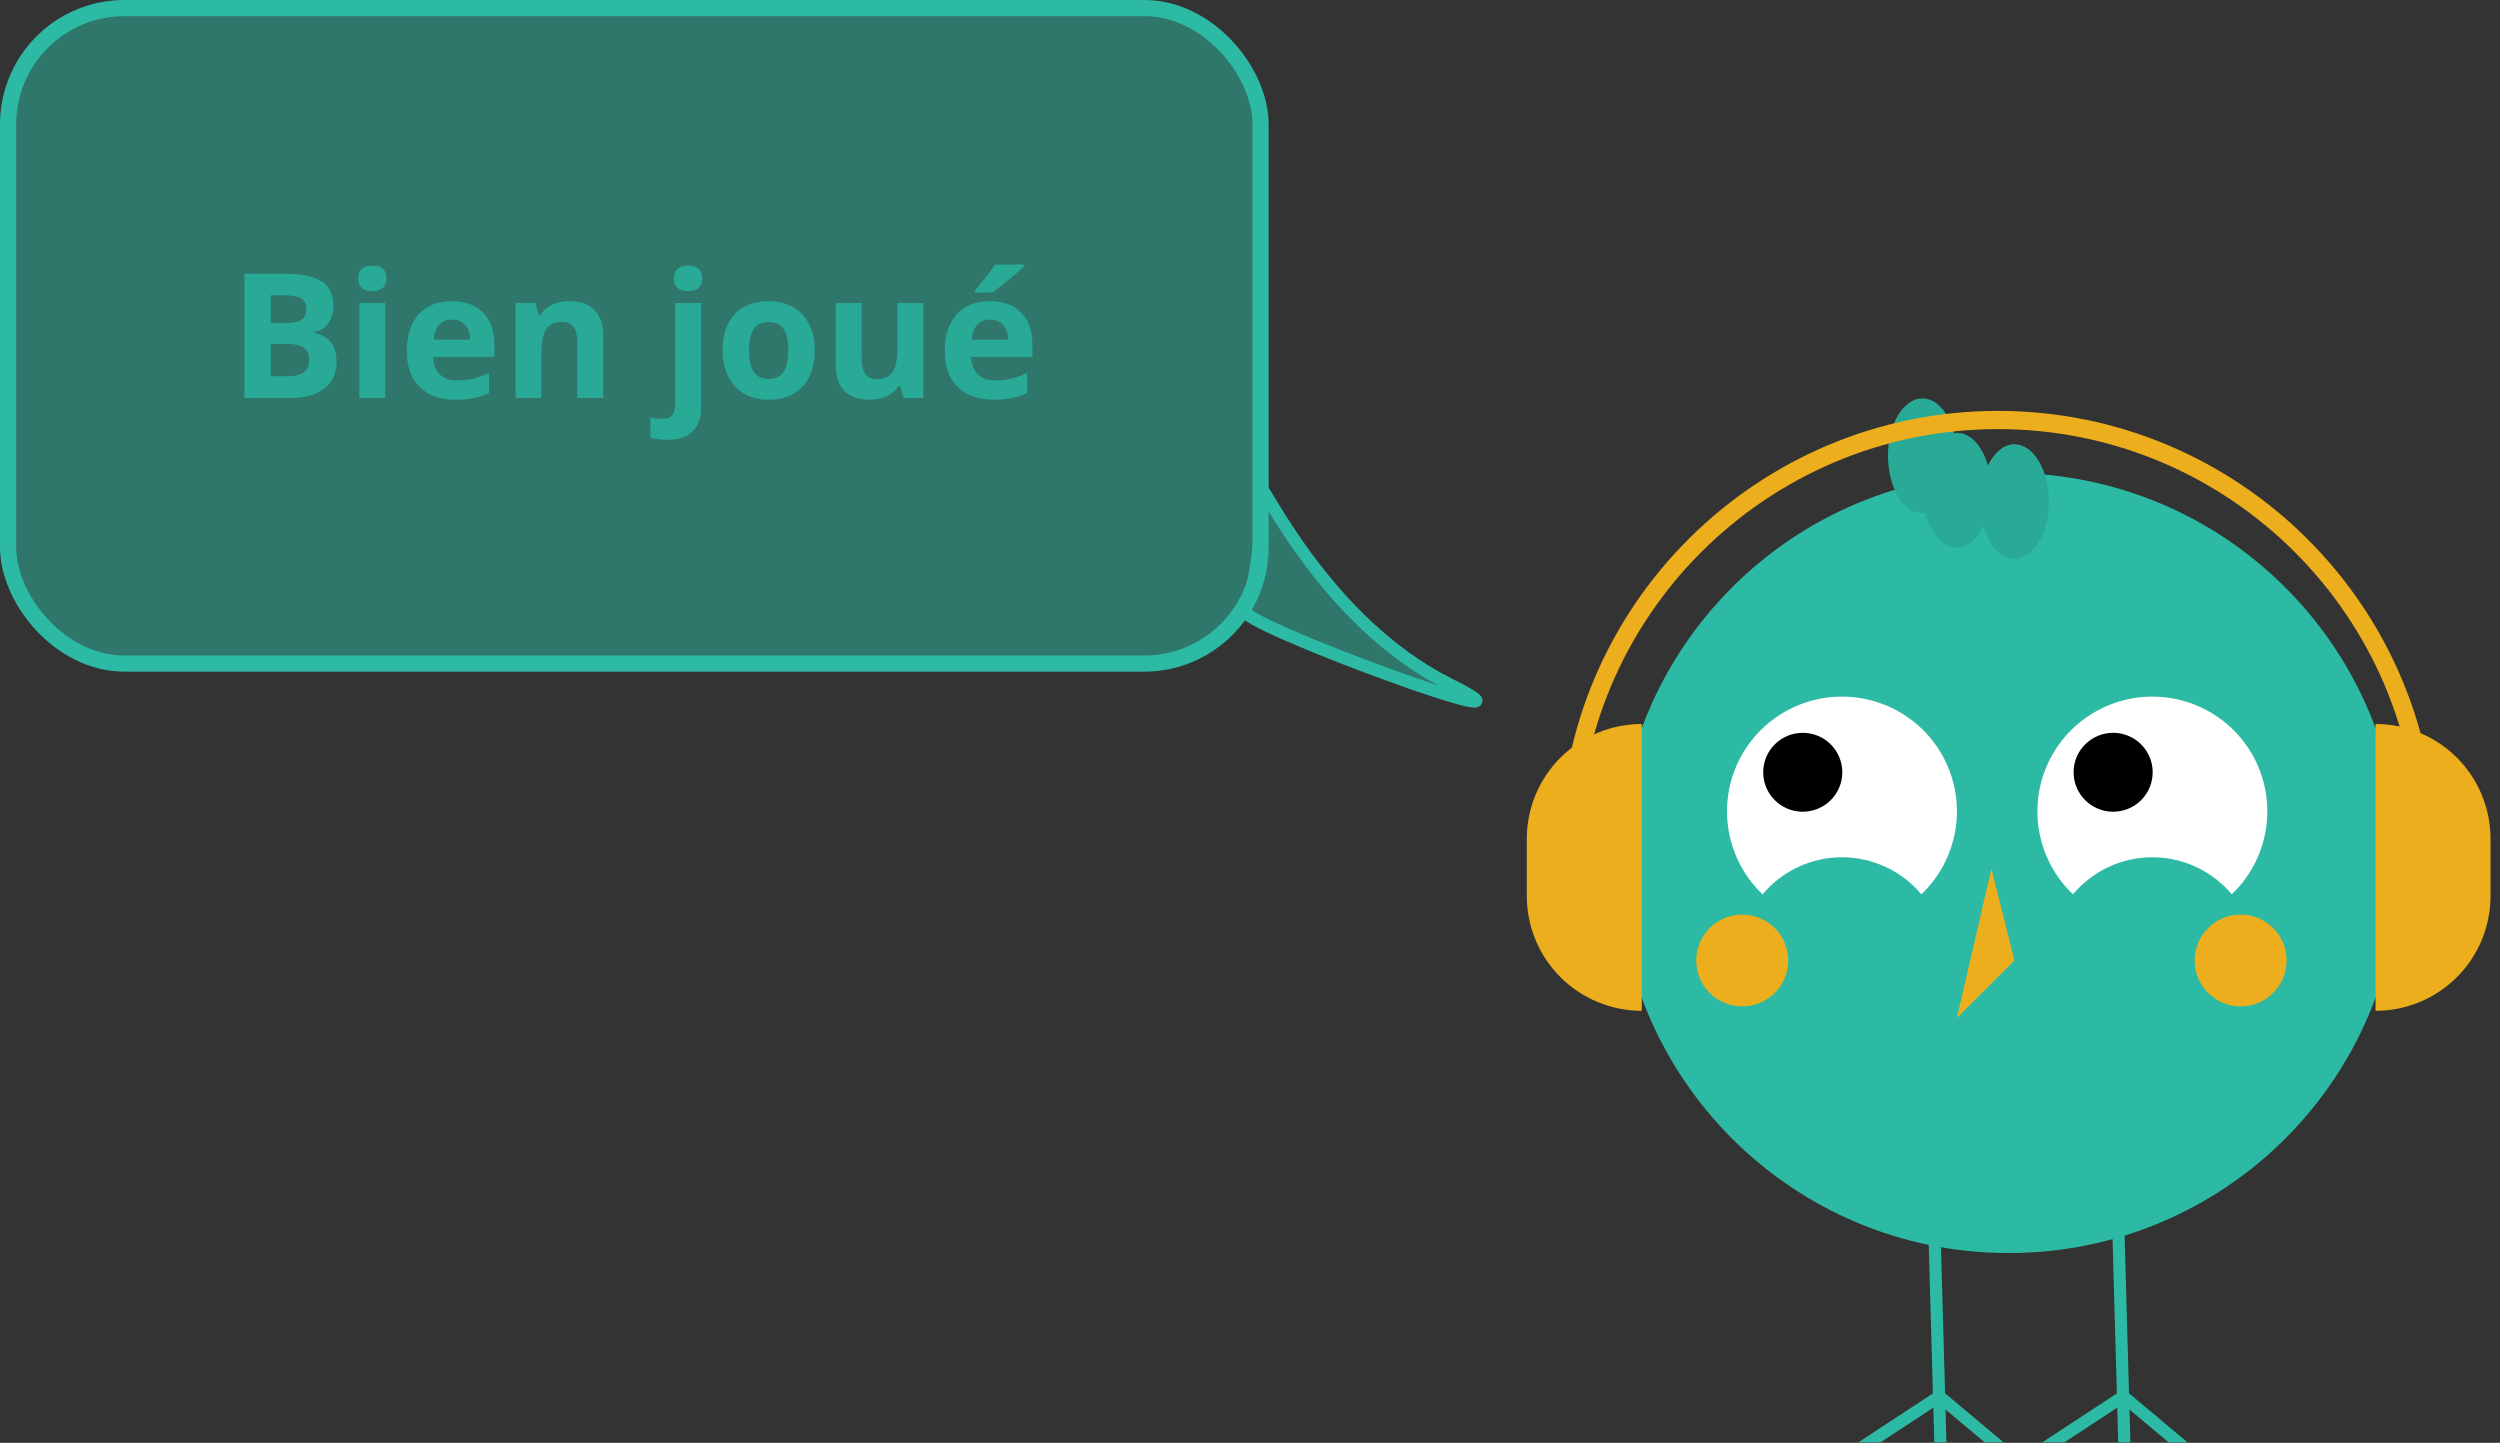 <svg width="201" height="116" viewBox="0 0 201 116" fill="none" xmlns="http://www.w3.org/2000/svg">
<rect x="0" y="0" width="201" height="116" fill="#333333" stroke="none"/>
<path d="M161.496 100.746C178.853 100.746 192.922 86.705 192.922 69.385C192.922 52.066 178.853 38.025 161.496 38.025C144.14 38.025 130.071 52.066 130.071 69.385C130.071 86.705 144.14 100.746 161.496 100.746Z" fill="#2CBAA4"/>
<path d="M141.712 71.903C142.492 70.97 143.469 70.22 144.571 69.706C145.674 69.191 146.877 68.924 148.094 68.924C149.312 68.924 150.514 69.191 151.617 69.706C152.72 70.22 153.696 70.97 154.477 71.903C155.812 70.63 156.735 68.988 157.127 67.188C157.518 65.387 157.361 63.511 156.674 61.8C155.987 60.09 154.803 58.624 153.274 57.592C151.745 56.559 149.941 56.008 148.094 56.008C146.248 56.008 144.444 56.559 142.915 57.592C141.385 58.624 140.201 60.09 139.514 61.8C138.828 63.511 138.67 65.387 139.062 67.188C139.453 68.988 140.376 70.63 141.712 71.903Z" fill="white"/>
<path d="M166.668 71.903C167.448 70.97 168.425 70.22 169.527 69.706C170.63 69.191 171.833 68.924 173.05 68.924C174.268 68.924 175.47 69.191 176.573 69.706C177.676 70.22 178.652 70.97 179.433 71.903C180.768 70.63 181.691 68.988 182.083 67.188C182.475 65.387 182.317 63.511 181.63 61.8C180.943 60.09 179.759 58.624 178.23 57.592C176.701 56.559 174.897 56.008 173.05 56.008C171.204 56.008 169.4 56.559 167.871 57.592C166.342 58.624 165.157 60.09 164.47 61.8C163.784 63.511 163.626 65.387 164.018 67.188C164.409 68.988 165.332 70.63 166.668 71.903Z" fill="white"/>
<path d="M144.941 65.263C146.697 65.263 148.121 63.843 148.121 62.09C148.121 60.338 146.697 58.918 144.941 58.918C143.185 58.918 141.762 60.338 141.762 62.09C141.762 63.843 143.185 65.263 144.941 65.263Z" fill="black"/>
<path d="M169.896 65.263C171.652 65.263 173.076 63.843 173.076 62.09C173.076 60.338 171.652 58.918 169.896 58.918C168.14 58.918 166.717 60.338 166.717 62.09C166.717 63.843 168.14 65.263 169.896 65.263Z" fill="black"/>
<path d="M140.074 80.915C142.116 80.915 143.771 79.263 143.771 77.226C143.771 75.188 142.116 73.536 140.074 73.536C138.032 73.536 136.376 75.188 136.376 77.226C136.376 79.263 138.032 80.915 140.074 80.915Z" fill="#EDAE1D"/>
<path d="M180.147 80.915C182.189 80.915 183.844 79.263 183.844 77.226C183.844 75.188 182.189 73.536 180.147 73.536C178.105 73.536 176.449 75.188 176.449 77.226C176.449 79.263 178.105 80.915 180.147 80.915Z" fill="#EDAE1D"/>
<path d="M160.11 69.846L157.337 81.837L161.959 77.225L160.11 69.846Z" fill="#EDAE1D"/>
<path d="M174.358 115.964L171.21 113.328L171.283 115.964H170.305L170.227 113.176L165.977 115.964H164.198L170.196 112.03L169.963 103.769L169.79 97.53L170.765 97.503L170.941 103.769L171.173 112.023L175.878 115.964H174.358Z" fill="#2CBAA4"/>
<path d="M159.568 115.964L156.42 113.328L156.493 115.964H155.518L155.44 113.176L151.19 115.964H149.41L155.406 112.03L155.174 103.769L155 97.53L155.978 97.503L156.154 103.769L156.383 112.023L161.089 115.964H159.568Z" fill="#2CBAA4"/>
<path d="M161.959 35.719C161.096 35.719 160.336 36.388 159.827 37.414C159.379 35.871 158.437 34.797 157.337 34.797C157.263 34.804 157.188 34.817 157.115 34.834C156.693 33.186 155.71 32.03 154.564 32.03C153.033 32.03 151.792 34.095 151.792 36.642C151.792 39.189 153.033 41.254 154.564 41.254C154.639 41.246 154.713 41.234 154.786 41.216C155.209 42.865 156.192 44.021 157.337 44.021C158.2 44.021 158.96 43.352 159.469 42.326C159.917 43.869 160.859 44.943 161.959 44.943C163.49 44.943 164.732 42.878 164.732 40.331C164.732 37.784 163.49 35.719 161.959 35.719Z" fill="#28AA96"/>
<path d="M131.999 81.269C130.785 81.269 129.584 81.031 128.462 80.567C127.341 80.104 126.322 79.424 125.464 78.568C124.605 77.712 123.924 76.695 123.46 75.576C122.995 74.457 122.756 73.257 122.756 72.046V67.434C122.756 64.988 123.73 62.642 125.464 60.912C127.197 59.182 129.548 58.211 131.999 58.211V81.269Z" fill="#EDAE1D"/>
<path d="M190.994 58.211C192.208 58.211 193.41 58.449 194.531 58.913C195.652 59.376 196.671 60.056 197.53 60.912C198.388 61.769 199.069 62.785 199.533 63.904C199.998 65.024 200.237 66.223 200.237 67.434V72.046C200.237 73.257 199.998 74.457 199.533 75.576C199.069 76.695 198.388 77.712 197.53 78.568C196.671 79.425 195.652 80.104 194.531 80.567C193.41 81.031 192.208 81.27 190.994 81.27V58.211H190.994Z" fill="#EDAE1D"/>
<path d="M195.837 68.159H194.371C194.371 49.599 179.24 34.5 160.641 34.5C142.042 34.5 126.911 49.599 126.911 68.159H125.445C125.445 48.792 141.234 33.036 160.641 33.036C180.048 33.036 195.837 48.792 195.837 68.159Z" fill="#EDAE1D"/>
<rect x="0.65" y="0.65" width="100.7" height="52.7" rx="9.35" fill="#2CBAA4" fill-opacity="0.5" stroke="#2CBAA4" stroke-width="1.3"/>
<path d="M116.5 55C106.5 50 101.377 38.503 101.5 39.5C101.623 40.497 101 48 100 49C99 50 126.5 60 116.5 55Z" fill="#2CBAA4" fill-opacity="0.5" stroke="#2CBAA4"/>
<path d="M19.65 22.006H22.761C24.178 22.006 25.206 22.209 25.844 22.614C26.486 23.015 26.808 23.656 26.808 24.535C26.808 25.132 26.666 25.622 26.384 26.005C26.106 26.388 25.734 26.618 25.27 26.695V26.764C25.903 26.905 26.359 27.169 26.637 27.557C26.919 27.944 27.061 28.459 27.061 29.102C27.061 30.013 26.73 30.724 26.069 31.234C25.413 31.745 24.52 32 23.39 32H19.65V22.006ZM21.77 25.964H23C23.574 25.964 23.989 25.875 24.244 25.697C24.504 25.52 24.634 25.226 24.634 24.815C24.634 24.433 24.492 24.159 24.21 23.995C23.932 23.826 23.49 23.742 22.884 23.742H21.77V25.964ZM21.77 27.645V30.25H23.15C23.734 30.25 24.164 30.138 24.442 29.915C24.72 29.692 24.859 29.35 24.859 28.89C24.859 28.06 24.267 27.645 23.082 27.645H21.77ZM28.804 22.382C28.804 21.703 29.182 21.363 29.939 21.363C30.695 21.363 31.073 21.703 31.073 22.382C31.073 22.705 30.977 22.958 30.786 23.141C30.599 23.318 30.317 23.407 29.939 23.407C29.182 23.407 28.804 23.065 28.804 22.382ZM30.977 32H28.893V24.357H30.977V32ZM36.337 25.697C35.895 25.697 35.548 25.838 35.298 26.121C35.047 26.399 34.904 26.796 34.867 27.311H37.793C37.784 26.796 37.649 26.399 37.39 26.121C37.13 25.838 36.779 25.697 36.337 25.697ZM36.631 32.137C35.4 32.137 34.439 31.797 33.746 31.118C33.053 30.439 32.707 29.477 32.707 28.233C32.707 26.953 33.026 25.964 33.664 25.267C34.307 24.565 35.193 24.214 36.323 24.214C37.403 24.214 38.244 24.521 38.846 25.137C39.447 25.752 39.748 26.602 39.748 27.686V28.698H34.819C34.842 29.291 35.018 29.753 35.346 30.086C35.674 30.419 36.134 30.585 36.727 30.585C37.187 30.585 37.622 30.537 38.032 30.441C38.442 30.346 38.871 30.193 39.317 29.983V31.597C38.953 31.779 38.563 31.913 38.148 32C37.734 32.091 37.228 32.137 36.631 32.137ZM48.498 32H46.413V27.536C46.413 26.985 46.315 26.572 46.119 26.299C45.923 26.021 45.611 25.882 45.183 25.882C44.599 25.882 44.178 26.078 43.918 26.47C43.658 26.857 43.528 27.502 43.528 28.404V32H41.443V24.357H43.036L43.316 25.335H43.433C43.665 24.966 43.984 24.688 44.39 24.501C44.8 24.31 45.265 24.214 45.784 24.214C46.673 24.214 47.347 24.455 47.808 24.939C48.268 25.417 48.498 26.11 48.498 27.017V32ZM53.666 35.363C53.133 35.363 52.675 35.306 52.292 35.192V33.552C52.611 33.638 52.937 33.682 53.27 33.682C53.62 33.682 53.876 33.584 54.035 33.388C54.199 33.192 54.281 32.902 54.281 32.52V24.357H56.366V32.827C56.366 33.638 56.132 34.263 55.662 34.7C55.193 35.142 54.527 35.363 53.666 35.363ZM54.192 22.382C54.192 21.703 54.571 21.363 55.327 21.363C56.084 21.363 56.462 21.703 56.462 22.382C56.462 22.705 56.366 22.958 56.175 23.141C55.988 23.318 55.705 23.407 55.327 23.407C54.571 23.407 54.192 23.065 54.192 22.382ZM60.222 28.165C60.222 28.922 60.345 29.494 60.591 29.881C60.842 30.268 61.247 30.462 61.808 30.462C62.364 30.462 62.762 30.27 63.004 29.888C63.25 29.5 63.373 28.926 63.373 28.165C63.373 27.409 63.25 26.841 63.004 26.463C62.758 26.085 62.355 25.895 61.794 25.895C61.238 25.895 60.837 26.085 60.591 26.463C60.345 26.837 60.222 27.404 60.222 28.165ZM65.506 28.165C65.506 29.409 65.178 30.382 64.522 31.084C63.865 31.786 62.952 32.137 61.78 32.137C61.047 32.137 60.399 31.977 59.839 31.658C59.278 31.335 58.848 30.872 58.547 30.27C58.246 29.669 58.096 28.967 58.096 28.165C58.096 26.916 58.422 25.946 59.073 25.253C59.725 24.56 60.641 24.214 61.821 24.214C62.555 24.214 63.202 24.373 63.763 24.692C64.323 25.011 64.754 25.469 65.055 26.066C65.356 26.663 65.506 27.363 65.506 28.165ZM72.643 32L72.362 31.023H72.253C72.03 31.378 71.713 31.654 71.303 31.85C70.893 32.041 70.425 32.137 69.901 32.137C69.004 32.137 68.327 31.898 67.871 31.419C67.415 30.936 67.188 30.243 67.188 29.341V24.357H69.272V28.821C69.272 29.373 69.37 29.787 69.566 30.065C69.762 30.339 70.075 30.476 70.503 30.476C71.086 30.476 71.508 30.282 71.768 29.895C72.027 29.503 72.157 28.855 72.157 27.953V24.357H74.242V32H72.643ZM79.595 25.697C79.153 25.697 78.806 25.838 78.556 26.121C78.305 26.399 78.162 26.796 78.125 27.311H81.051C81.042 26.796 80.907 26.399 80.647 26.121C80.388 25.838 80.037 25.697 79.595 25.697ZM79.889 32.137C78.658 32.137 77.697 31.797 77.004 31.118C76.311 30.439 75.965 29.477 75.965 28.233C75.965 26.953 76.284 25.964 76.922 25.267C77.564 24.565 78.451 24.214 79.581 24.214C80.661 24.214 81.502 24.521 82.103 25.137C82.705 25.752 83.006 26.602 83.006 27.686V28.698H78.077C78.1 29.291 78.275 29.753 78.603 30.086C78.932 30.419 79.392 30.585 79.984 30.585C80.445 30.585 80.88 30.537 81.29 30.441C81.7 30.346 82.129 30.193 82.575 29.983V31.597C82.211 31.779 81.821 31.913 81.406 32C80.992 32.091 80.486 32.137 79.889 32.137ZM78.392 23.517V23.332C79.175 22.421 79.711 21.735 79.998 21.274H82.336V21.418C82.099 21.655 81.693 22.008 81.119 22.477C80.549 22.942 80.103 23.289 79.779 23.517H78.392Z" fill="#28AA96"/>
</svg>

